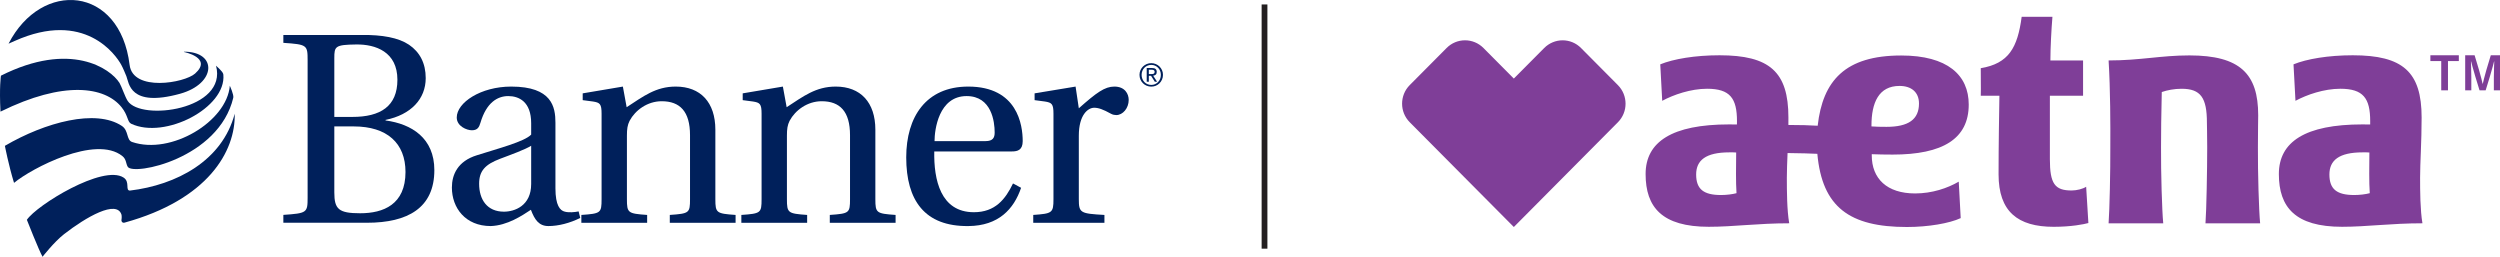 <svg class="bh-banner-aetna-logo" width="555" height="57" viewBox="0 0 555 57" fill="none" xmlns="http://www.w3.org/2000/svg" aria-hidden="true" focusable="false">
    <title>Banner Aetna</title>
    <path d="M547.271 12.272H549.363L550.364 15.613C550.682 16.616 551.136 18.586 551.136 18.586H551.182C551.182 18.586 551.635 16.616 551.952 15.613L552.954 12.272H555V20.05H553.635V17.166C553.635 15.793 553.727 13.643 553.727 13.643H553.682C553.682 13.643 553.226 15.475 552.728 17.076L551.817 20.05H550.454L549.544 17.076C549.045 15.475 548.592 13.643 548.592 13.643H548.545C548.545 13.643 548.634 15.793 548.634 17.166V20.05H547.271V12.272ZM539.544 12.272H545.861V13.552H543.452V20.05H541.953V13.552H539.544V12.272ZM325.235 8.948C326.717 8.948 328.201 9.52 329.333 10.662L336.072 17.442L342.8 10.671C343.934 9.525 345.42 8.95 346.905 8.95C348.383 8.95 349.863 9.52 350.993 10.664L359.175 18.898C361.435 21.173 361.441 24.864 359.18 27.137L336.072 50.395L312.963 27.137C310.699 24.863 310.699 21.169 312.955 18.898L321.143 10.66C322.272 9.517 323.754 8.948 325.235 8.948ZM463.127 41.459L463.62 49.512C462.674 49.787 459.811 50.351 455.922 50.351C447.937 50.351 443.682 46.967 443.682 38.706C443.682 32.234 443.806 25.134 443.868 21.247H439.728C439.8 19.49 439.702 16.983 439.728 15.139C445.942 14.101 447.902 10.581 448.81 3.735H455.64C455.403 6.554 455.19 10.648 455.187 13.419H462.441V21.249H455.072V35.337C455.072 40.798 456.169 42.288 459.9 42.288C461.058 42.288 462.429 41.926 463.127 41.459ZM501.257 32.712C501.257 29.651 501.319 25.578 501.319 25.578C501.319 16.415 497.324 12.3 486.038 12.3C479.701 12.3 475.185 13.419 468.109 13.419C468.505 19.851 468.518 27.798 468.49 32.712C468.521 37.721 468.326 46.683 468.109 49.573H480.238C479.96 46.673 479.717 38.336 479.75 32.712C479.75 29.512 479.792 25.634 479.914 20.433C481.119 20.015 482.657 19.706 484.32 19.706C488.567 19.706 489.935 21.71 489.935 27.22C489.935 27.22 489.998 30.675 489.998 32.712C489.998 37.721 489.834 46.683 489.617 49.573H501.749C501.468 46.673 501.226 38.336 501.257 32.712ZM415.464 27.884C415.464 22.806 417.067 19.076 421.696 19.076C424.318 19.076 426.016 20.462 426.016 22.977C426.016 26.516 423.677 28.159 418.802 28.159C417.623 28.159 416.379 28.139 415.464 28.064V27.884ZM382.062 43.295C378.197 43.295 376.546 41.996 376.546 38.74C376.546 35.609 378.64 33.824 383.92 33.824C384.411 33.824 385.004 33.806 385.429 33.854C385.401 36.89 385.335 40.43 385.504 42.887C384.589 43.135 383.242 43.295 382.062 43.295ZM425.157 42.945C418.906 42.945 415.529 39.661 415.529 34.479V34.232C416.642 34.289 418.859 34.318 420.16 34.318C431.325 34.318 437.058 30.797 437.058 23.214C437.058 16.665 432.333 12.319 422.065 12.319C409.627 12.319 404.647 17.909 403.526 27.912C401.704 27.798 399.726 27.751 397.019 27.741C397.019 27.201 397.028 26.65 397.028 26.09C397.028 15.945 392.851 12.272 381.733 12.272C376.301 12.272 371.501 13.088 368.578 14.284L369.012 22.38C371.557 21.012 375.357 19.703 378.97 19.703C384.061 19.703 385.609 21.81 385.609 26.887L385.599 27.636C385.25 27.627 384.355 27.618 383.864 27.618C371.189 27.618 365.324 31.48 365.324 38.636C365.324 46.011 368.973 50.347 379.356 50.347C384.836 50.347 390.238 49.569 397.206 49.569C396.697 46.618 396.679 42.366 396.679 39.442C396.679 37.906 396.755 36.065 396.839 33.976C399.81 34.005 402.007 34.081 403.45 34.147C404.515 46.011 410.627 50.395 423.338 50.395C428.034 50.395 432.787 49.587 435.276 48.42L434.842 40.326C432.371 41.767 428.929 42.945 425.157 42.945ZM522.645 43.295C518.769 43.295 517.128 41.996 517.128 38.74C517.128 35.609 519.222 33.824 524.503 33.824C524.983 33.824 525.578 33.806 526.003 33.854C525.983 36.89 525.908 40.43 526.088 42.887C525.172 43.135 523.814 43.295 522.645 43.295ZM537.262 39.442C537.262 36.169 537.601 31.518 537.601 26.09C537.601 15.945 533.433 12.272 522.315 12.272C516.874 12.272 512.084 13.088 509.16 14.284L509.594 22.38C512.14 21.012 515.932 19.703 519.552 19.703C524.645 19.703 526.182 21.81 526.182 26.887V27.636C525.822 27.627 524.937 27.618 524.447 27.618C511.763 27.618 505.907 31.48 505.907 38.636C505.907 46.011 509.557 50.347 519.939 50.347C525.418 50.347 530.822 49.569 537.781 49.569C537.281 46.618 537.262 42.366 537.262 39.442Z" fill="#7f3e98"/>
    <path d="M74.218 42.703C74.218 46.438 75.175 47.343 79.963 47.343C85.112 47.343 90.02 45.415 90.02 38.185C90.02 31.8 85.95 28.065 78.527 28.065H74.218V42.703ZM74.218 25.957H78.228C84.453 25.957 88.225 23.607 88.225 17.704C88.225 11.499 83.376 9.811 79.066 9.873C74.396 9.932 74.218 10.293 74.218 12.885V25.957ZM62.904 49.451V47.704C68.171 47.343 68.291 47.221 68.291 43.849V13.367C68.291 9.992 68.171 9.873 62.904 9.511V7.763H80.203C84.873 7.703 88.464 8.366 90.798 9.932C93.192 11.559 94.509 14.028 94.509 17.342C94.509 21.98 91.217 25.474 85.591 26.62V26.74C91.397 27.523 96.425 30.656 96.425 37.764C96.425 46.136 90.56 49.451 81.46 49.451H62.904Z" fill="#00205b"/>
    <path d="M117.92 32.353C116.603 33.197 113.43 34.341 111.035 35.245C107.684 36.51 106.367 37.956 106.367 40.787C106.367 44.342 108.161 46.992 111.874 46.992C114.208 46.992 117.92 45.727 117.92 40.847V32.353ZM123.307 41.811C123.307 45.607 124.325 46.75 125.402 46.992C126.3 47.232 127.617 47.112 128.454 46.931L128.814 48.378C126.54 49.523 123.965 50.185 121.751 50.185C119.656 50.185 118.697 48.8 117.86 46.571C115.944 47.835 112.652 50.064 108.94 50.185C103.314 50.185 100.32 46.148 100.32 41.63C100.32 38.798 101.578 35.788 105.887 34.461C110.617 32.956 116.423 31.451 117.92 29.883V27.354C117.92 22.534 115.167 21.33 112.832 21.33C110.437 21.33 107.983 22.775 106.666 27.234C106.367 28.257 106.007 28.92 104.751 28.92C103.613 28.92 101.398 28.016 101.398 26.088C101.398 22.775 106.725 19.22 113.49 19.22C122.529 19.22 123.307 23.738 123.307 27.234V41.811Z" fill="#00205b"/>
    <path d="M158.81 44.222C158.81 47.293 159.05 47.413 163.3 47.715V49.462H148.694V47.715C153.004 47.413 153.184 47.293 153.184 44.222V30.004C153.184 24.764 150.969 22.474 146.899 22.474C143.727 22.474 141.032 24.461 139.775 26.811C139.296 27.774 139.176 28.619 139.176 30.124V44.222C139.176 47.293 139.417 47.413 143.666 47.715V49.462H129.061V47.715C133.37 47.413 133.55 47.293 133.55 44.222V25.244C133.55 23.075 133.191 22.775 131.635 22.534L129.359 22.233V20.725L138.278 19.22L139.116 23.799C142.828 21.389 145.582 19.22 150.011 19.22C155.518 19.22 158.81 22.716 158.81 28.8V44.222Z" fill="#00205b"/>
    <path d="M194.33 44.222C194.33 47.293 194.57 47.413 198.82 47.715V49.462H184.214V47.715C188.524 47.413 188.704 47.293 188.704 44.222V30.004C188.704 24.764 186.489 22.474 182.419 22.474C179.247 22.474 176.553 24.461 175.296 26.811C174.817 27.774 174.697 28.619 174.697 30.124V44.222C174.697 47.293 174.936 47.413 179.186 47.715V49.462H164.58V47.715C168.891 47.413 169.07 47.293 169.07 44.222V25.244C169.07 23.075 168.711 22.775 167.154 22.534L164.88 22.233V20.725L173.799 19.22L174.637 23.799C178.348 21.389 181.102 19.22 185.531 19.22C191.038 19.22 194.33 22.716 194.33 28.8V44.222Z" fill="#00205b"/>
    <path d="M218.781 31.328C220.456 31.328 220.816 30.545 220.816 29.401C220.816 27.053 220.157 21.33 214.591 21.33C208.365 21.33 207.468 28.859 207.468 31.328H218.781ZM207.408 33.619C207.288 39.883 208.783 47.112 216.207 47.112C220.935 47.112 223.211 44.222 224.886 40.726L226.682 41.691C225.067 46.45 221.654 50.125 215.01 50.185C205.253 50.306 201.182 44.462 201.182 34.944C201.182 25.907 205.611 19.22 214.949 19.22C225.904 19.22 227.04 27.774 227.04 31.328C227.04 33.318 225.904 33.619 224.647 33.619H207.408Z" fill="#00205b"/>
    <path d="M239.498 24.04C243.448 20.547 245.244 19.22 247.399 19.22C249.733 19.22 250.572 20.848 250.572 22.172C250.572 24.04 249.255 25.546 247.818 25.546C247.518 25.546 247.039 25.485 246.621 25.244C244.885 24.281 243.866 23.92 242.909 23.92C241.533 23.92 239.498 25.485 239.498 30.124V44.222C239.498 47.293 239.857 47.413 245.183 47.715V49.462H229.381V47.715C233.571 47.413 233.87 47.293 233.87 44.222V25.244C233.87 23.075 233.512 22.775 231.954 22.534L229.681 22.233V20.725L238.779 19.22L239.498 24.04Z" fill="#00205b"/>
    <path d="M255.531 16.447C255.638 16.447 255.738 16.443 255.833 16.436C255.927 16.43 256.012 16.409 256.086 16.378C256.16 16.345 256.218 16.296 256.262 16.228C256.306 16.162 256.327 16.069 256.327 15.948C256.327 15.846 256.308 15.766 256.27 15.706C256.23 15.646 256.179 15.6 256.117 15.567C256.054 15.535 255.984 15.512 255.902 15.501C255.821 15.49 255.741 15.483 255.663 15.483H255.039V16.447H255.531ZM255.739 15.096C256.097 15.096 256.365 15.169 256.538 15.313C256.71 15.458 256.796 15.677 256.796 15.97C256.796 16.245 256.721 16.447 256.569 16.576C256.416 16.703 256.229 16.779 256.004 16.803L256.87 18.144H256.365L255.539 16.834H255.039V18.144H254.571V15.096H255.739ZM253.601 17.505C253.708 17.776 253.86 18.013 254.052 18.212C254.243 18.412 254.47 18.569 254.731 18.683C254.993 18.797 255.276 18.853 255.581 18.853C255.882 18.853 256.162 18.797 256.421 18.683C256.68 18.569 256.905 18.412 257.097 18.212C257.289 18.013 257.44 17.776 257.548 17.505C257.657 17.233 257.711 16.937 257.711 16.615C257.711 16.304 257.657 16.014 257.548 15.744C257.44 15.475 257.289 15.241 257.097 15.044C256.905 14.846 256.68 14.69 256.421 14.577C256.162 14.463 255.882 14.405 255.581 14.405C255.276 14.405 254.993 14.463 254.731 14.577C254.47 14.69 254.243 14.846 254.052 15.044C253.86 15.241 253.708 15.475 253.601 15.744C253.492 16.014 253.437 16.304 253.437 16.615C253.437 16.937 253.492 17.233 253.601 17.505ZM253.178 15.588C253.316 15.272 253.505 14.998 253.743 14.765C253.979 14.533 254.258 14.35 254.573 14.218C254.89 14.085 255.226 14.019 255.581 14.019C255.938 14.019 256.272 14.085 256.586 14.218C256.899 14.35 257.175 14.533 257.41 14.765C257.646 14.998 257.832 15.272 257.971 15.588C258.11 15.905 258.179 16.246 258.179 16.614C258.179 16.991 258.11 17.339 257.971 17.657C257.832 17.976 257.646 18.253 257.41 18.488C257.175 18.722 256.899 18.905 256.586 19.035C256.272 19.165 255.938 19.231 255.581 19.231C255.226 19.231 254.89 19.165 254.573 19.035C254.258 18.905 253.979 18.722 253.743 18.488C253.505 18.253 253.316 17.976 253.178 17.657C253.04 17.339 252.969 16.991 252.969 16.614C252.969 16.246 253.04 15.905 253.178 15.588Z" fill="#00205b"/>
    <path d="M3.115 40.595C6.97 37.391 21.242 29.875 27.173 34.655C28.086 35.39 27.916 36.315 28.372 37.044C29.609 39.024 48.562 35.273 51.788 21.696C51.943 21.037 51.021 19.033 51.021 19.033C50.384 26.948 37.989 34.461 29.33 31.525C28.018 31.082 28.604 28.989 27.052 27.956C21.304 24.136 10.096 27.107 1.084 32.374C1.084 32.374 1.912 36.679 3.115 40.595Z" fill="#00205b"/>
    <path d="M9.448 57C9.448 57 11.997 53.716 14.222 51.982C19.045 48.23 25.961 44.214 26.983 47.7C26.983 47.7 27.066 48.276 26.976 48.742C26.888 49.199 27.207 49.544 27.645 49.425C46.186 44.316 52.306 33.592 52.107 25.24C49.349 35.717 39.145 41.075 28.841 42.308C27.744 42.291 28.919 40.389 27.438 39.422C22.882 36.45 8.129 45.553 5.965 48.8C5.965 48.8 8.626 55.576 9.448 57Z" fill="#00205b"/>
    <path d="M0.11 24.782C14.168 17.845 23.281 19.213 26.976 23.788C28.463 25.628 28.256 27.066 29.119 27.472C36.614 30.994 50.257 23.911 49.586 16.577C49.573 16.291 49.282 15.922 49.282 15.922C48.87 15.403 47.958 14.586 47.958 14.586C50.573 24.39 31.303 26.934 28.344 22.403C27.765 21.518 26.955 19.098 26.536 18.424C24.532 15.198 15.641 9.046 0.205 16.8C0.205 16.8 -0.184 19.338 0.11 24.782Z" fill="#00205b"/>
    <path d="M40.857 11.549C40.857 11.549 47.251 12.81 43.31 16.33C40.964 18.427 29.511 20.425 28.775 14.417C26.619 -3.173 9.228 -4.572 1.898 9.698C1.898 9.698 2.851 9.275 3.261 9.091C18.773 2.155 25.718 12.187 26.911 14.375C27.343 15.172 27.747 16.173 28.059 16.925C28.647 18.342 28.676 23.919 39.94 20.823C48.07 18.587 48.295 11.439 40.833 11.476" fill="#00205b"/>
    <path d="M281.364 0.989H280.082V55.205H281.364V0.989Z" fill="#231f20"/>
</svg>